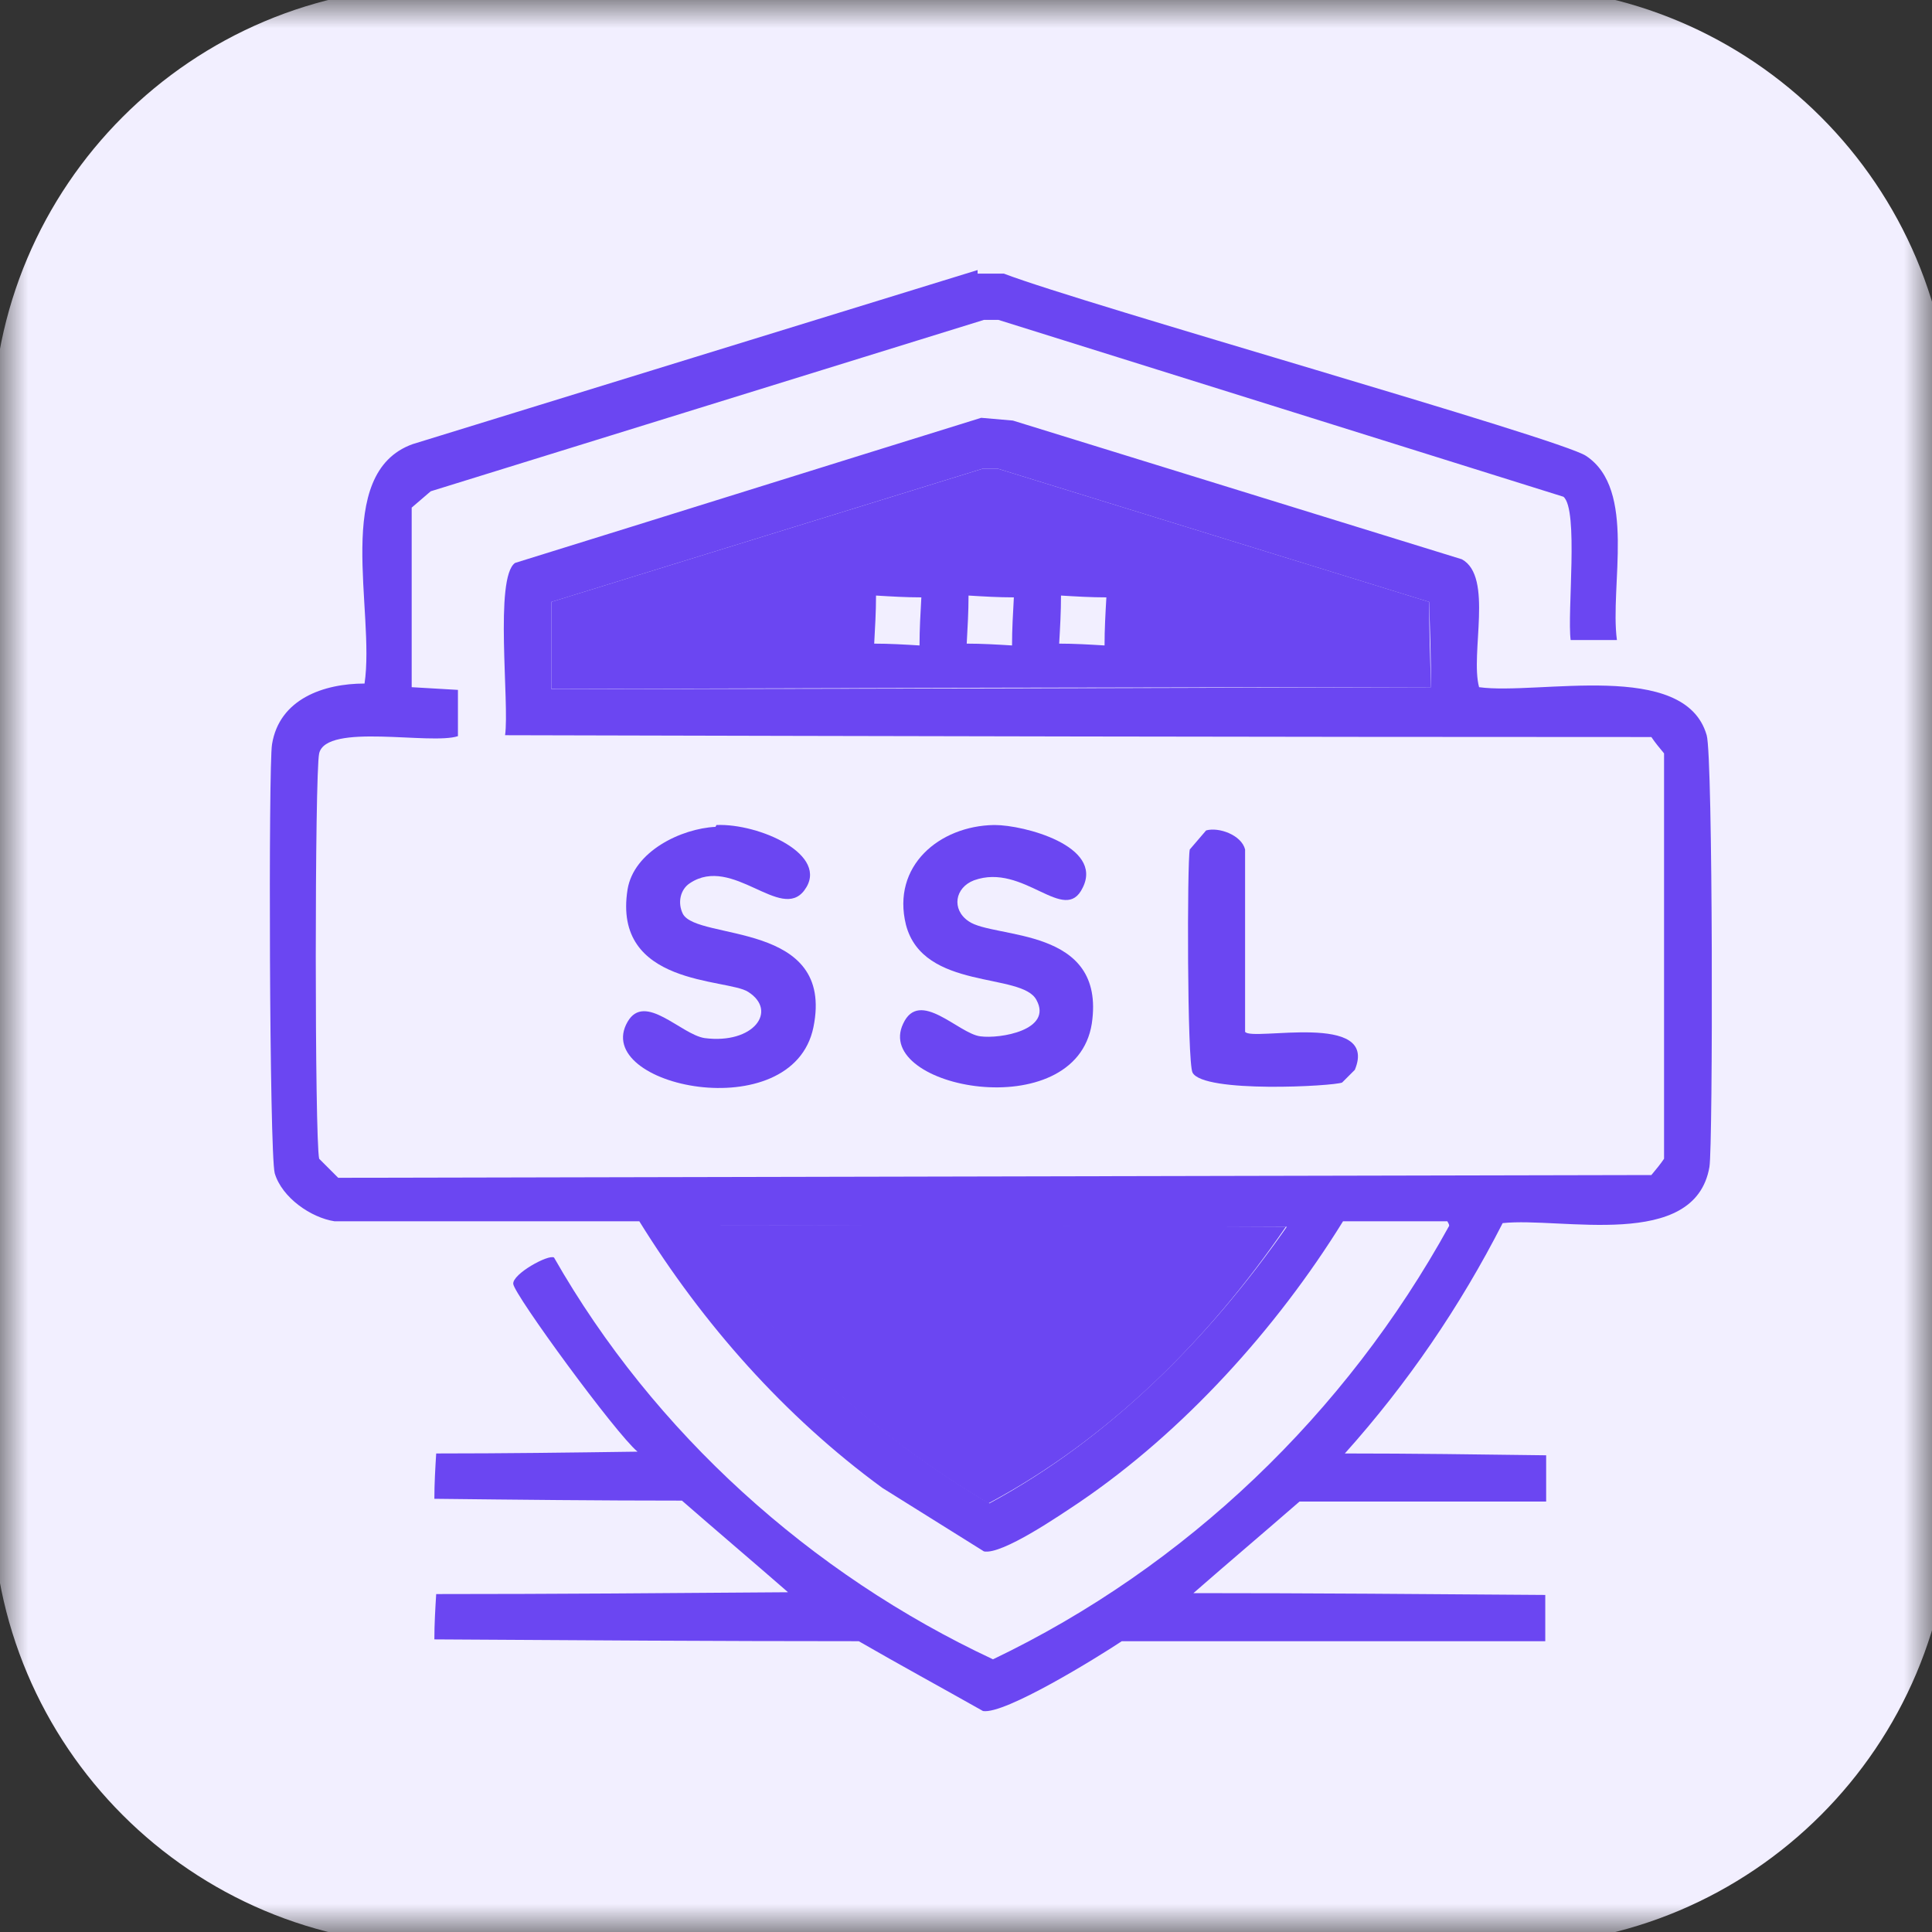 <svg width="35" height="35" viewBox="0 0 35 35" fill="none" xmlns="http://www.w3.org/2000/svg">
<rect x="0" y="0" width="35" height="35" fill="#333333" stroke="none"/>
<g clip-path="url(#clip0_347_24)">
<mask id="mask0_347_24" style="mask-type:luminance" maskUnits="userSpaceOnUse" x="0" y="0" width="35" height="35">
<path d="M35 0H0V35H35V0Z" fill="white"/>
</mask>
<g mask="url(#mask0_347_24)">
<path d="M27.282 -0.245H7.927C3.472 -0.245 -0.14 3.367 -0.14 7.822V27.177C-0.14 31.633 3.472 35.245 7.927 35.245H27.282C31.738 35.245 35.35 31.633 35.35 27.177V7.822C35.35 3.367 31.738 -0.245 27.282 -0.245Z" fill="#F2EFFF"/>
</g>
<path d="M17.71 4.957H18.186C19.648 5.516 28.273 7.947 28.733 8.259C29.653 8.867 29.16 10.609 29.292 11.595H28.454C28.388 11.102 28.602 9.229 28.323 8.999C24.905 7.931 21.505 6.863 18.087 5.795H17.825C14.49 6.83 11.138 7.865 7.803 8.9C7.688 8.999 7.573 9.097 7.458 9.196V12.449C7.737 12.465 8.017 12.482 8.296 12.498V13.336C7.803 13.5 5.914 13.089 5.782 13.648C5.7 14.009 5.7 20.647 5.782 20.992C5.897 21.107 6.012 21.222 6.127 21.337C14.062 21.32 21.981 21.304 29.916 21.287C29.998 21.189 30.08 21.09 30.146 20.992V13.648C30.064 13.55 29.982 13.451 29.916 13.352C23 13.352 16.067 13.336 9.15 13.319C9.232 12.745 8.953 10.461 9.331 10.198C12.14 9.327 14.966 8.44 17.775 7.569C17.973 7.586 18.153 7.602 18.35 7.619C21.061 8.457 23.772 9.294 26.483 10.132C27.058 10.444 26.63 11.841 26.795 12.449C27.863 12.597 30.524 11.94 30.918 13.319C31.033 13.697 31.033 20.762 30.968 21.14C30.705 22.667 28.273 22.043 27.222 22.158C26.45 23.67 25.497 25.066 24.363 26.331C25.579 26.331 26.795 26.348 28.01 26.364V27.202H23.542C22.901 27.76 22.26 28.302 21.62 28.861C23.739 28.861 25.875 28.878 27.994 28.894V29.732H20.322C19.878 30.027 18.203 31.062 17.808 30.997C17.052 30.57 16.297 30.159 15.557 29.732C12.995 29.732 10.432 29.715 7.869 29.699C7.869 29.42 7.885 29.157 7.902 28.878C10.021 28.878 12.157 28.861 14.276 28.845C13.635 28.286 12.995 27.744 12.354 27.185C10.859 27.185 9.364 27.169 7.869 27.152C7.869 26.873 7.885 26.61 7.902 26.331C9.117 26.331 10.333 26.315 11.549 26.298C11.155 25.97 9.315 23.456 9.298 23.259C9.282 23.078 9.939 22.717 10.037 22.782C11.845 25.953 14.687 28.516 17.989 30.06C21.488 28.385 24.38 25.608 26.253 22.207C26.253 22.175 26.236 22.158 26.22 22.125H24.33C23.131 24.064 21.439 25.937 19.55 27.218C19.205 27.448 18.153 28.171 17.825 28.105C17.217 27.727 16.593 27.333 15.985 26.955C14.21 25.657 12.732 23.982 11.582 22.125H6.062C5.635 22.06 5.109 21.698 4.977 21.255C4.879 20.877 4.862 13.862 4.928 13.484C5.06 12.662 5.865 12.383 6.604 12.383C6.801 11.069 6.012 8.572 7.475 8.046C10.892 6.994 14.293 5.943 17.71 4.892V4.957ZM17.808 8.489C15.196 9.294 12.6 10.1 9.988 10.905V12.482C15.295 12.482 20.617 12.465 25.924 12.449C25.924 11.94 25.907 11.414 25.891 10.905C23.279 10.1 20.683 9.294 18.071 8.489H17.808ZM12.617 22.191C13.931 24.277 15.804 25.986 17.923 27.235C20.108 26.052 21.899 24.245 23.312 22.224C19.747 22.224 16.182 22.207 12.633 22.191H12.617Z" fill="#6B46F2"/>
<path d="M17.808 8.489H18.071C20.683 9.294 23.279 10.099 25.891 10.904C25.891 11.414 25.908 11.939 25.924 12.449C20.618 12.449 15.295 12.465 9.988 12.481V10.904C12.6 10.099 15.196 9.294 17.808 8.489ZM15.87 10.789C15.87 11.085 15.853 11.364 15.837 11.66C16.116 11.66 16.379 11.676 16.658 11.693C16.658 11.397 16.675 11.118 16.691 10.822C16.412 10.822 16.149 10.806 15.87 10.789ZM17.546 10.789C17.546 11.085 17.529 11.364 17.513 11.66C17.792 11.66 18.055 11.676 18.334 11.693C18.334 11.397 18.351 11.118 18.367 10.822C18.088 10.822 17.825 10.806 17.546 10.789ZM19.221 10.789C19.221 11.085 19.205 11.364 19.188 11.66C19.468 11.66 19.73 11.676 20.01 11.693C20.01 11.397 20.026 11.118 20.043 10.822C19.763 10.822 19.5 10.806 19.221 10.789Z" fill="#6B46F2"/>
<path d="M12.979 14.946C13.751 14.913 15.049 15.488 14.572 16.128C14.145 16.703 13.274 15.488 12.502 15.997C12.321 16.112 12.272 16.358 12.371 16.556C12.634 17.049 15.131 16.671 14.736 18.609C14.359 20.449 10.695 19.677 11.369 18.511C11.681 17.969 12.338 18.741 12.765 18.806C13.652 18.921 14.096 18.314 13.554 17.969C13.176 17.722 11.089 17.87 11.369 16.112C11.484 15.422 12.338 15.011 12.962 14.979L12.979 14.946Z" fill="#6B46F2"/>
<path d="M18.022 14.946C18.547 14.946 19.993 15.324 19.615 16.08C19.287 16.77 18.547 15.62 17.644 15.948C17.299 16.08 17.233 16.474 17.545 16.688C18.005 17.016 20.042 16.77 19.779 18.544C19.484 20.417 15.804 19.711 16.362 18.544C16.658 17.904 17.364 18.725 17.759 18.774C18.12 18.823 19.073 18.659 18.777 18.117C18.515 17.608 16.724 17.953 16.412 16.753C16.149 15.686 17.019 14.963 18.005 14.946H18.022Z" fill="#6B46F2"/>
<path d="M21.85 15.044C22.08 14.979 22.491 15.127 22.556 15.389V18.692C22.672 18.872 24.988 18.314 24.544 19.381L24.314 19.611C24.166 19.677 21.801 19.809 21.604 19.431C21.505 19.25 21.505 15.603 21.554 15.389C21.653 15.274 21.752 15.159 21.85 15.044Z" fill="#6B46F2"/>
<path d="M12.617 22.19C16.182 22.19 19.747 22.207 23.295 22.223C21.899 24.26 20.092 26.068 17.907 27.234C15.787 25.985 13.914 24.277 12.6 22.19H12.617Z" fill="#6B46F2"/>
</g>
<defs>
<clipPath id="clip0_347_24">
<rect width="35" height="35" fill="white"/>
</clipPath>
</defs>
</svg>
